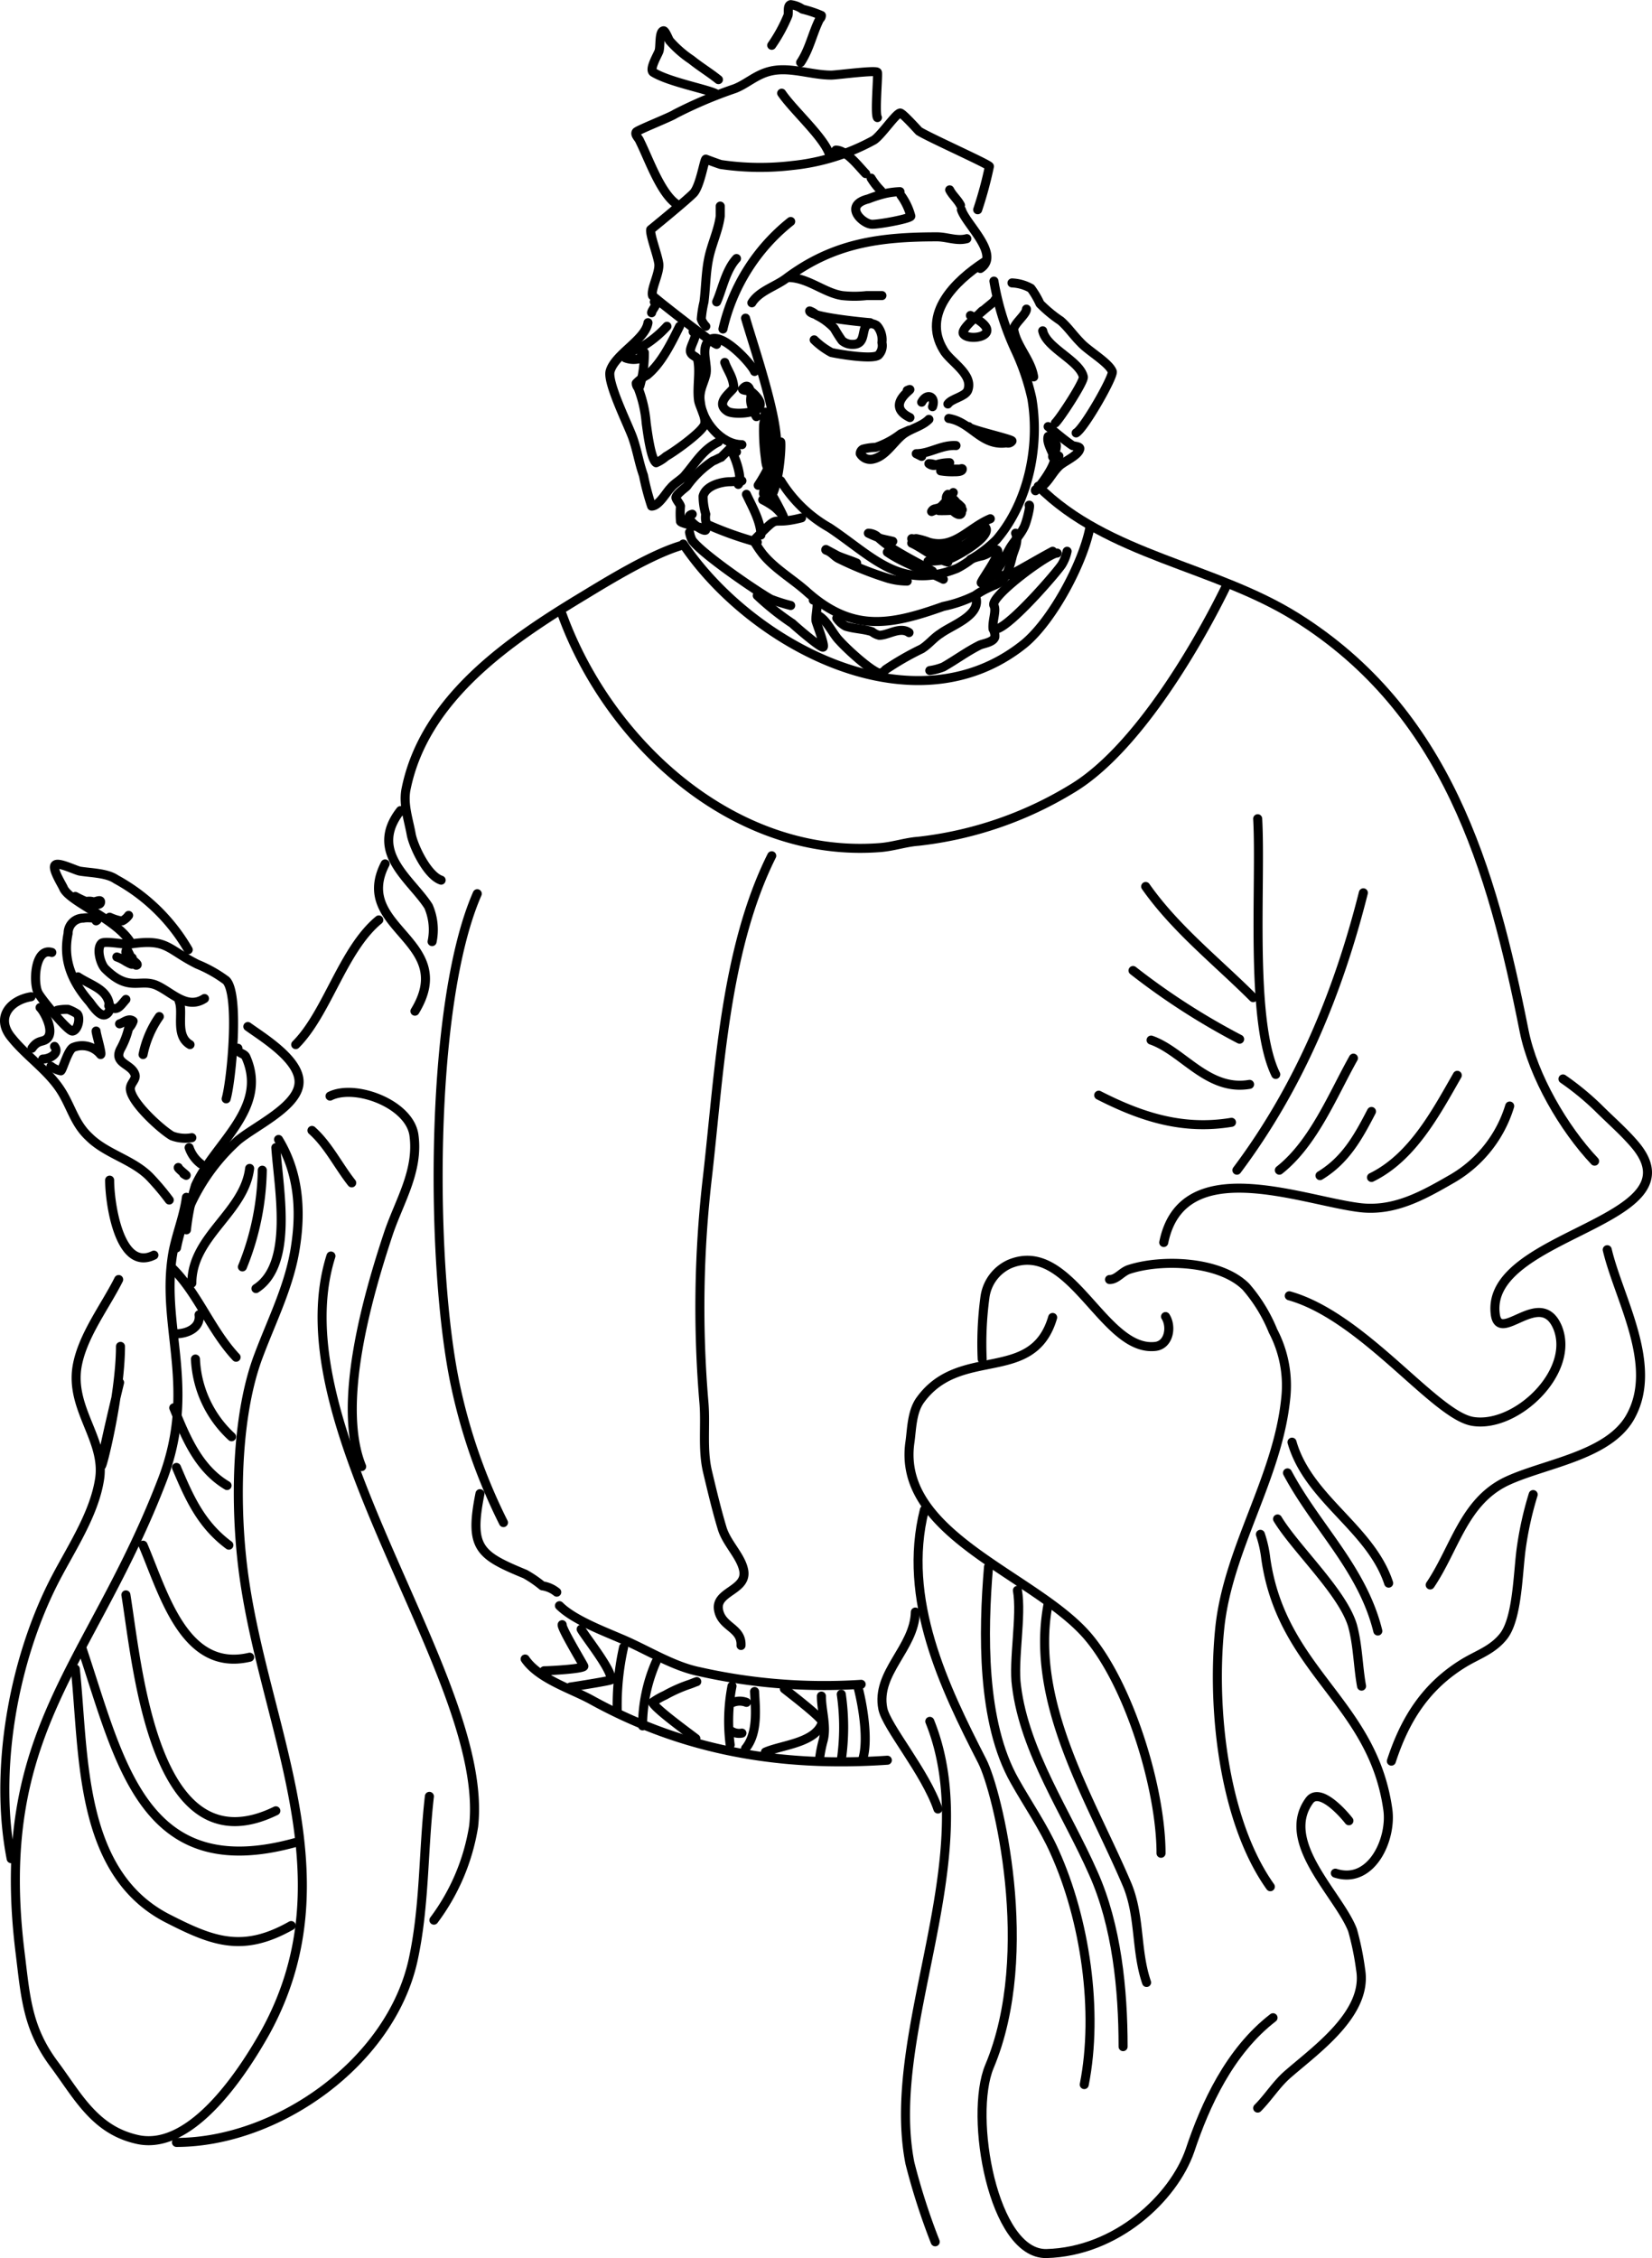 <svg xmlns="http://www.w3.org/2000/svg" data-name="Layer 1" viewBox="0 0 182.893 249.914">
  <path fill="none" stroke="#000" d="M143.6,144.2c8.2,2.3,16.1,13.2,20.3,13.9,4.8,0.8,11.4-5.5,9.4-10.4-1.9-4.5-6.5,2-6.9-1.5-1.1-9,22.9-10.1,15.4-18.8-1.2-1.4-2.7-2.7-4-4a30.191,30.191,0,0,0-3.9-3.2m-31.8-.5c-2.9-5.9-1.6-21.1-2-28.3m-2.3,38.9c6.9-9.2,11.2-19.6,14-30.7m-9.3,30.7c3.8-3,5.9-8.3,8.2-12.4m-3.7,13c2.8-1.7,4.2-4.2,5.7-7.1m0,7.3c4.5-2.2,7.1-7.1,9.5-11.3" transform="translate(-.862 -.787)" stroke-linecap="round" stroke-linejoin="round"/>
  <path fill="none" stroke="#000" d="M129.7,138.3c2-9.9,14.9-4.8,21.4-3.9,4,0.6,7.3-1.3,10.6-3.2a13.975,13.975,0,0,0,6.3-8m-28.4-12c-4-4-8.6-7.6-11.9-12.3m-1.4,9.3a76.585,76.585,0,0,0,11.8,7.6m-9.8.1c3.5,1.2,6.3,5.7,10.9,4.9M122.5,122c4.7,2.4,9.3,3.9,14.7,3m4.3,84.6c-5.2-7.3-6.5-19.8-5.6-28.6s6.4-16.6,7.3-25.4a12.972,12.972,0,0,0-1.4-7.5,17.437,17.437,0,0,0-3-4.9c-2.9-2.9-9.4-3.1-13-1.9-0.8.3-1.3,1.1-2.1,1.1" transform="translate(-.862 -.787)" stroke-linecap="round" stroke-linejoin="round"/>
  <path fill="none" stroke="#000" d="M109.6,151.2a38.3,38.3,0,0,1,.3-6.8,4.721,4.721,0,0,1,2.7-3.7c6.8-2.9,10.4,9.8,16.2,9.1,1.5-.2,1.8-2.2,1.1-3.3" transform="translate(-.862 -.787)" stroke-linecap="round" stroke-linejoin="round"/>
  <path fill="none" stroke="#000" d="M129.4,205.9c0-7.1-3.5-18.6-8.1-24-5.8-6.8-21.2-11.2-19.7-21.5,0.2-1.4.2-3.3,1.1-4.6,4.4-6.2,12.5-1.7,14.7-9.2M154.6,176c-2-6.1-8.9-9.3-10.7-15.6m9.5,20.9c-1.7-6.9-6.8-11.5-10-17.5m8.2,23.6c-0.4-2.2-.4-4.5-1-6.7-1.1-3.7-6.3-8.5-8.3-11.8m6.4,39.2c4,1.3,6.3-3.8,5.8-7.1-1.7-11.9-11.7-15.2-13.5-27.7a13.1,13.1,0,0,0-.6-2.7" transform="translate(-.862 -.787)" stroke-linecap="round" stroke-linejoin="round"/>
  <path fill="none" stroke="#000" d="M140.1,234.1c1.2-1.2,2.1-2.7,3.4-3.8,3.1-2.7,8.8-6.7,8-11.5a31.167,31.167,0,0,0-.9-4.4c-1.5-3.9-8.1-9.7-4.8-14.3,1.1-1.6,3.7,1.3,4.4,2.2m9-26.1c2.7-4,3.7-9.1,8.3-11.4,4.1-2,11.3-2.8,13.8-7.1,3.3-5.7-1.2-13.1-2.5-18.6" transform="translate(-.862 -.787)" stroke-linecap="round" stroke-linejoin="round"/>
  <path fill="none" stroke="#000" d="M154.9,195.7c1.5-4.6,3.8-8.3,8.1-10.9,1.5-.9,3.1-1.4,4.3-2.9,1.6-2,1.6-7.2,2-9.9a37.491,37.491,0,0,1,1.3-5.8m-42.8,54c-1.2-3.5-.7-7.2-2.1-10.7-4-9.5-10.9-20.2-8.8-31.2" transform="translate(-.862 -.787)" stroke-linecap="round" stroke-linejoin="round"/>
  <path fill="none" stroke="#000" d="M125.2,227.3c0-6.3-.7-13.4-3.3-19.2-2.9-6.6-7.6-13.4-8.5-20.7-0.4-2.8.6-7.8,0.1-10.6" transform="translate(-.862 -.787)" stroke-linecap="round" stroke-linejoin="round"/>
  <path fill="none" stroke="#000" d="M120.9,231.5c1.6-8.1.1-18.3-3.3-25.8-1.2-2.7-3-5.3-4.4-7.8-3.7-6.5-3.5-16.5-2.9-23.7" transform="translate(-.862 -.787)" stroke-linecap="round" stroke-linejoin="round"/>
  <path fill="none" stroke="#000" d="M103.2,167.9c-2.5,9.9,2.2,19.6,6.4,27.8,1.7,3.3,6.1,21.2.8,33.8-2.3,5.5.4,20.8,6.3,20.7,7.8-.2,14.1-6.2,15.9-11.4,1.7-5.1,4.4-11,9.2-14.7" transform="translate(-.862 -.787)" stroke-linecap="round" stroke-linejoin="round"/>
  <path fill="none" stroke="#000" d="M104.4,248.9a73.19,73.19,0,0,1-2.8-8.7c-2.9-14.7,8.3-33.8,2.2-48.9" transform="translate(-.862 -.787)" stroke-linecap="round" stroke-linejoin="round"/>
  <path fill="none" stroke="#000" d="M104.7,201c-1.4-4.1-5.7-9.1-6.1-11.1-0.8-4,3.5-6.7,3.6-10.7M115.8,54.6c7.7,7.7,19.5,8.8,28.6,14.5C161,79.5,166,96.8,169.6,114.9c1,5,4.4,10.8,7.8,14.4" transform="translate(-.862 -.787)" stroke-linecap="round" stroke-linejoin="round"/>
  <path fill="none" stroke="#000" d="M76.5,61c7.5,11.2,25.6,20.9,37.8,11,3.1-2.6,6.4-8.8,7.2-12.7M49.7,98.2c-1.5-.5-3-3.6-3.3-5-0.3-1.7-.9-3.3-0.6-5,2-10.1,11.4-16.5,19.7-21.5,2.8-1.7,7.7-4.7,11-5.6M48.7,105a6.507,6.507,0,0,0-.4-3.9c-1.9-3-6.7-6-3.1-10.6m1.6,22.2c4.8-7.9-7-9.1-3.3-16.3m-9.9,20c3.5-3.5,5.2-10.5,9.2-13.8m13.8,66.7a63.065,63.065,0,0,1-5.3-15.1c-2.8-13-3-42.2,2.4-54.5M62.5,177a3.287,3.287,0,0,0-1.6-.7A12.736,12.736,0,0,0,59,175c-5.1-2.1-6.2-2.9-5-8.9" transform="translate(-.862 -.787)" stroke-linecap="round" stroke-linejoin="round"/>
  <path fill="none" stroke="#000" d="M136.5,65.9C133,73,126.4,84,119.5,88.1a41.471,41.471,0,0,1-17,5.8c-1.4.1-2.8,0.6-4.3,0.7-16,1.2-29.9-11.5-35.1-25.8M86.3,95.5c-5.2,10.4-5.8,24-7.1,35.4a124.884,124.884,0,0,0-.4,25.2c0.2,2.5-.2,5.1.4,7.6,0.5,2.1,1,4.2,1.6,6.2,0.5,1.7,2.1,3.1,2.4,4.7,0.4,2.2-3.1,2.3-2.8,4.3s2.6,2,2.5,4m-62.5-44A21.765,21.765,0,0,1,27.2,127c1.8-1.5,6.1-3.5,6.7-5.9,0.7-2.7-3.8-5.4-5.6-6.7" transform="translate(-.862 -.787)" stroke-linecap="round" stroke-linejoin="round"/>
  <path fill="none" stroke="#000" d="M21.5,136.9a26.613,26.613,0,0,1,1-4.9c2.1-4.7,8.1-8.5,5.6-14.2-0.2-.5-1-0.4-0.9-1m13.7,46.3c-2.8-6.9.7-19,3-25.9,1.2-3.5,3.3-6.8,2.8-10.7-0.4-3.5-6.5-5.8-9.3-4.4m2.4,9.6c-1.5-1.9-2.6-4.2-4.4-5.8" transform="translate(-.862 -.787)" stroke-linecap="round" stroke-linejoin="round"/>
  <path fill="none" stroke="#000" d="M48.9,213.3a23.466,23.466,0,0,0,4.4-10.4c1.8-16.5-21.8-44.1-15.8-63.1m-16-6.5c-0.3,2.3-1.3,4.5-1.6,6.8-1.1,7.8,2.7,14.4-1,24.3C11,185.1,0,192.2,3.1,217c0.6,4.9.8,8.3,3.8,12.3,2.6,3.5,4.5,7.3,9.3,8.3,6,1.2,11.7-7.7,14.1-12,9.7-17.8-.9-34.6-2.7-52.6-0.7-6.8-.5-15.9,1.9-22.2,1.5-4,3.5-7.9,4.1-12.2,0.6-4,.3-8.1-1.9-11.7" transform="translate(-.862 -.787)" stroke-linecap="round" stroke-linejoin="round"/>
  <path fill="none" stroke="#000" d="M2.1,206.5c-1.9-9.7.2-21.6,4.6-30.4,1.8-3.6,4.6-7.6,5.2-11.7,0.6-4.3-3.3-7.7-2.5-12.4,0.6-3.4,3.1-6.6,4.6-9.6m0.2,7.4c0,8-4.7,23-.1,4m6.3,84.1c11.1,0,23.7-8.8,26.2-20.2,1.3-6,1.1-12,1.8-18.1M9.2,185.5c1,9.4.3,22.7,10.4,27.7,4.9,2.5,8.2,3.7,13.5.7M9.9,183.1c4.3,12.8,6.8,26.3,23.7,21.6M14.8,177.3c1.3,8,3.1,30.5,16.6,23.9M16.7,171.8c2.3,5.4,4.6,14.1,11.8,12.4m-8.1-21c1.4,3.3,2.7,6.3,5.8,8.6m-6.1-15.2c1.3,3.2,2.7,6.7,5.9,8.6m-3.5-14a12.43,12.43,0,0,0,4,8.6M20,141.2c2.8,2.8,4.2,6.8,7,9.8m-6.6-2.6c1.1,0,2.7-.6,2.5-2.1m4.8-5.3a29.63,29.63,0,0,0,2.2-10.7m-0.7,13.1c4.2-2.7,2.5-11.1,2.2-15.6m-9.3,15c0-5.2,5.8-7.8,6.4-12.7M13,131.4c0,2.6,1.1,10.2,4.9,8.3m44.9,38.8c1.5,1.5,4.6,2.7,6.7,3.6,2.9,1.2,5.8,3.1,8.8,3.7a62.859,62.859,0,0,0,17.9,1.4M59,184.4c1.5,2.2,5.1,3.3,7.3,4.5,10.3,5.7,21.1,7.5,32.8,6.7" transform="translate(-.862 -.787)" stroke-linecap="round" stroke-linejoin="round"/>
  <path fill="none" stroke="#000" d="M85.6,194.7c1.8-.8,5.6-1,6.3-3.3,0.1-.4-3.7-3.3-4.2-3.7m-9.8,5.5c-0.9-.7-4.5-3.3-4.8-4a8.7,8.7,0,0,1,1.4-.8,15.95,15.95,0,0,1,2.7-1.2c0.3-.1.5-0.2,0.8-0.3" transform="translate(-.862 -.787)" stroke-linecap="round" stroke-linejoin="round"/>
  <path fill="none" stroke="#000" d="M91.6,195.4a14.158,14.158,0,0,1,.4-2c0.4-1.6-.2-3.3-0.2-4.9m2.2,7.1a25.508,25.508,0,0,0,0-7.3m2.4,7.1c0.6-2.1,0-5.7-.5-7.7M72,191.8a17.755,17.755,0,0,1,1.5-7.1m-4.3,5.6a29.32,29.32,0,0,1,.7-7.2M64,187.5c0.7-.1,4.5-0.7,4.5-0.8,0.2-1-2.8-4.7-3.3-5.6" transform="translate(-.862 -.787)" stroke-linecap="round" stroke-linejoin="round"/>
  <path fill="none" stroke="#000" d="M61.1,185.7c0.6,0,4.3-.2,4.4-0.5,0-.1-2.5-4.2-2.4-4.6m20.3,13.7c1.4-1.7,1.1-4.4,1-6.3m-2.7,5.9a20.363,20.363,0,0,1,.2-6.5m-0.2,4.9a1.668,1.668,0,0,0,1.3.3m-1.2-3.3a2.046,2.046,0,0,1,1.7-.1m-60-77.9c-2,1.3-3.7-.8-5.4-1.5-1.8-.7-3,0.8-5.6-1.8-0.5-.5-1-2.2-0.4-2.8,0.3-.3,2.4.1,3,0.1,4.3-.7,4.2.5,7.6,2.2a14.527,14.527,0,0,1,3.2,1.8c1.5,1.5.6,11,0,13.1" transform="translate(-.862 -.787)" stroke-linecap="round" stroke-linejoin="round"/>
  <path fill="none" stroke="#000" d="M13.8,106.7a4.671,4.671,0,0,1,1,.5c1.8,1-.5-0.7.1-1.3,0.1-.1.8,1.9,1.1,1.7,0.3-.1-0.8-0.7-0.5-0.8m-0.3-1.9c-1.7-2.5-6.6-4.3-7.3-5.8-0.1-.3-1.4-2.3-0.9-2.6,0.4-.3,2.2.6,2.7,0.7,1.2,0.2,3,.2,4,0.9a20.67,20.67,0,0,1,8,7.8M13,102.3a5.638,5.638,0,0,0,1.2.4m0.9-.6a1.874,1.874,0,0,1-.7.6" transform="translate(-.862 -.787)" stroke-linecap="round" stroke-linejoin="round"/>
  <path fill="none" stroke="#000" d="M9.2,100c1.1,0.6,2.8,1.3,2.8.6,0-.3-0.5,0-0.8,0a1.388,1.388,0,0,0-.9,0,2.2,2.2,0,0,0,1.6,0m10,15.8c-1.7-1-.7-3.5-1.2-4.8m-4,5.9a11.16,11.16,0,0,1,1.8-4.2m4.6,16.3a3.8,3.8,0,0,1-1.3-1.8m-0.6,2.9c0.9,0.6-.7-0.6-0.6-0.7M4.3,111.1c-2.4.4-4,2.4-2.1,4.6,1.7,2.1,4.2,3.7,5.6,6.1,1,1.7,1.4,3.4,2.9,4.8,1.9,1.9,4.8,2.5,6.7,4.4a27.462,27.462,0,0,1,2.2,2.6M9.5,108.9c1.5,1,3.5,1.4,3.5,3.5a0.752,0.752,0,0,1-.5.7c-0.6.2-1.4-1-1.7-1.4-2-2.3-3-4.7-2.4-7.6a1.685,1.685,0,0,1,1.7-1.7c0.4-.1,2,0,1.4.3m-4.3,9.9a4.869,4.869,0,0,1,1.2-.1,4.671,4.671,0,0,1,1,.5c0.4,0.4.1,1.8-.5,1.9-0.5.1-3.5-3.6-3.8-4.2-0.6-1.1-.4-5.1,1.5-4.5" transform="translate(-.862 -.787)" stroke-linecap="round" stroke-linejoin="round"/>
  <path fill="none" stroke="#000" d="M4.4,116.8c0.7-1,1.2-.6,1.7-1.1,0.8-.8-0.3-2.9-0.8-3.4M5.6,118c0.7,0,1.9-.6,1.3-1.4m15.2,10.1a4.158,4.158,0,0,1-2.2-.2c-1.2-.7-4.4-3.6-4.6-5.1-0.1-.7.7-1.1,0.5-1.7-0.4-1.2-2.4-1.2-1.6-2.8a9.172,9.172,0,0,0,.9-2.3,2.177,2.177,0,0,0,.5-0.8c-0.5-.4-1.1.2-1.5,0.3m-7.6,4.7a2.7,2.7,0,0,0,1.1.5c0.2-.1.8-2.4,1.4-2.6a2.617,2.617,0,0,1,3,.8c0.2,0-.5-2.3-0.5-2.6m1.4-2.8c0.9,0.7,1.2.1,1.9-.7M87.3,54a14.959,14.959,0,0,0,5.4,5.2c4.8,3.2,7.8,7,14.1,4.5a9.908,9.908,0,0,0,1.7-1.1,13.947,13.947,0,0,0,2.7-2.1c3.5-4.1,4.8-10.3,3.9-15.6a25.492,25.492,0,0,0-1.8-5.3,29.929,29.929,0,0,1-2.4-7.7" transform="translate(-.862 -.787)" stroke-linecap="round" stroke-linejoin="round"/>
  <path fill="none" stroke="#000" d="M105.8,45.5c0.4-.6,1.9-0.8,2.2-1.5,0.7-1.8-2-3.2-2.7-4.5-2.4-4,1.3-7.6,4.5-9.7m-0.2,5.4-0.2.2" transform="translate(-.862 -.787)" stroke-linecap="round" stroke-linejoin="round"/>
  <path fill="none" stroke="#000" d="M108.3,35.7c4.3,2.2-.3,3-0.8,2-0.3-.7,3.2-3.3,3.7-3.8a0.2,0.2,0,0,0-.2.1M88.1,31.5c2.2,0,4,1.7,6,2a12.188,12.188,0,0,0,2.7,0h1.7M91,38.4a8.467,8.467,0,0,0,1.9,1.4c0.9,0.2,4.5.8,5.2,0.3a1.485,1.485,0,0,0,.4-1.4,2.383,2.383,0,0,0-.5-1.8l-0.1-.1h0a1.421,1.421,0,0,0-.6-0.2,0.864,0.864,0,0,0-.6.3c-0.4.7-.1,2-1.4,2a1.746,1.746,0,0,1-1.2-.4c-0.3-.4-0.6-0.9-0.9-1.4a6.69,6.69,0,0,0-1.9-1.4,2.177,2.177,0,0,0-.8-0.5c0,0.7,6.5,1.3,6.7,1.3M101.6,47c-3.1-1.5,1.1-3.6-.3-3m1.6,1.3c0.6-1.1,1.6-.6,1.2.5m1.8,1.3c2.5,0.4,3.6,3.1,6.4,2.7a0.517,0.517,0,0,0,.6-0.2c0.1-.2-4.9-1.3-4.8-1.6m-4.4-.8c-0.8.8-2,1-2.9,1.7-1.1.9-1.9,2.4-3.3,2.7a1.28,1.28,0,0,1-1.4-.6,0.55,0.55,0,0,1,.3-0.5,5.9,5.9,0,0,1,1.4-.2,9.438,9.438,0,0,0,2.8-1.5l0.9-.4m1.4,2.9-0.6-.3c1.5,0,2.8-1,4.4-.9M105,52.9a7.569,7.569,0,0,0,1.5.1c0.3,0,.9,0,0.9-0.3,0-.1-0.2,0-0.3,0h-0.9c-0.9,0-1.7-.6-2.5-0.6a0.876,0.876,0,0,0,.6.2A4.717,4.717,0,0,1,106,52m-0.7,5.2a7.388,7.388,0,0,0,2.1,0H107a16.2,16.2,0,0,1-2.2.1,2.092,2.092,0,0,1,.4-0.6,17.409,17.409,0,0,0,1.2-1.4,3.508,3.508,0,0,1-.5.8,4.968,4.968,0,0,1-1.9,1.3,0.536,0.536,0,0,1,.4-0.3,11.044,11.044,0,0,1,1.6-.3c0.1-.2-0.5-0.6-0.2-0.8a2.9,2.9,0,0,1,1.5.9c0,0.1-.3-0.3-0.3-0.2-1.1-1-.4-0.7-0.1,0,0.2,0.3.6,0.8,0.3,1-0.5.3-2.1-1.5-1.4-2.2m-0.5,6.3c-0.8-.3-1.7-0.8-2.5-1.1a3.81,3.81,0,0,0-1-.3c0,0.2.3,0,.5,0a7.366,7.366,0,0,1,1.4.4c2.8,0.8,4.4-1.6,6.8-2.6M104.1,64c-1.4-.8-2.8-1.5-4.1-2.3a11.6,11.6,0,0,1-2.1-1.6,1.67,1.67,0,0,0-.9-0.3c0.4,0.2.9,0.4,1.4,0.6,0.4,0.1.9,0.2,1.3,0.3M84.8,54.5a17.27,17.27,0,0,0,2-4.1c0.4-2.9-2.6-11.6-3.4-14.4" transform="translate(-.862 -.787)" stroke-linecap="round" stroke-linejoin="round"/>
  <path fill="none" stroke="#000" d="M83,50c-2.3,0-4.4-2.6-4.6-4.7-0.2-1.2.3-1.9,0.6-3s-0.6-2.8.3-3.8c1.3-1.3,4.8,2.6,5.1,3.4" transform="translate(-.862 -.787)" stroke-linecap="round" stroke-linejoin="round"/>
  <path fill="none" stroke="#000" d="M84.6,46.9a3.552,3.552,0,0,1-.4-0.9,2,2,0,0,1-.2-1.3c0-.5-0.2-1.7-0.9-0.9-0.2.2,0.6,0.2,0.9,0.3,0.4,0.3,1.2,1.1,1,1.6-0.2.9-3,1-3.6,0.6-1.4-.9.3-2,0.7-2.6a3.553,3.553,0,0,0-.2-1c-0.2-.6-0.6-1.2-0.8-1.8m4.3,13.6c0.9-1.8.2-4.3,0.2-6.3V46.8a0.535,0.535,0,0,0,0-.4c-0.1.5-.1,0.9-0.2,1.4a22.954,22.954,0,0,0,.2,3.7s0.1,1.2.3,0.9c0.3-.3,0-1.9,0-2.3A5.153,5.153,0,0,0,86,48m-0.1,8.1c1.1-.7,1.5-5.5,1.4-6.4" transform="translate(-.862 -.787)" stroke-linecap="round" stroke-linejoin="round"/>
  <path fill="none" stroke="#000" d="M86.2,55.7c0.6-.2.3-4.4,0.3-5.2v1.1c0,1.1-.4,2.3-0.1,3.3,0.1,0.3.2-.5,0.3-0.8a28.055,28.055,0,0,0,0-4.1c-0.2-.2-0.1.5-0.1,0.7l-0.3,1.5c-0.2,1.1-.6,2.1-0.9,3.2-0.1.3,0.4-2.5,0.4-2.4m23.6-22.5c2.3-1.5-1.6-4.9-2.1-6.5M106,21.8c0.3,0.6.9,1.1,1.2,1.7" transform="translate(-.862 -.787)" stroke-linecap="round" stroke-linejoin="round"/>
  <path fill="none" stroke="#000" d="M80.2,38.9c-0.6-.2-7.1-5.3-7.1-5.4-0.2-.7.8-2.5,0.7-3.5-0.1-.9-1-3.2-0.9-3.8,0,0,4.3-3.5,4.8-4.1,0.7-.9,1.1-3.5,1.3-3.7,0,0,1.6.6,1.7,0.6a29.857,29.857,0,0,0,7.9.1,23.653,23.653,0,0,0,9-2.8c0.8-.5,2.4-2.9,2.9-3,0.2-.1,1.9,1.8,2.1,2,1.1,0.7,7.6,3.6,7.8,3.9a42.736,42.736,0,0,1-1.3,4.8" transform="translate(-.862 -.787)" stroke-linecap="round" stroke-linejoin="round"/>
  <path fill="none" stroke="#000" d="M84.1,34.3c0.8-1.3,2.6-1.8,3.8-2.7,5.2-3.9,10.3-4.6,16.7-4.6,1.1,0,2.2.5,3.3,0.2m-27,10a21.269,21.269,0,0,1,7.5-11.9m-8.2,8.9c0.6-1.3,1-3.5,2.2-4.8M79,36.9a2.177,2.177,0,0,1-.5-0.8,12.5,12.5,0,0,1,.3-1.9c0.2-1.6.2-3.2,0.5-4.7,0.3-1.6,1.1-3.2,1.3-4.8V23.6M100.5,22a8.752,8.752,0,0,0-1.6.2,13.894,13.894,0,0,0-1.9.6c-2.8.7-.7,2.7,0.3,2.8,0.5,0.1,4.4-.6,4.4-0.9a6.963,6.963,0,0,0-1.1-2.3m-7.2-5c1.2,0,2.6,1.9,3.3,2.6m-4-2.1c-0.6-1.9-4-4.9-5.3-6.8m11,10.8a7.551,7.551,0,0,1-1.1-1.4" transform="translate(-.862 -.787)" stroke-linecap="round" stroke-linejoin="round"/>
  <path fill="none" stroke="#000" d="M75.8,23.4c-1.8-1.2-3.1-5-4.1-7-0.1-.3-0.6-0.7-0.4-1,0.1-.2,3.9-1.7,4.3-2a48.425,48.425,0,0,1,6.6-2.8c1.3-.5,2.3-1.5,3.8-1.9,2.2-.6,4.6.4,6.9,0.4,0.6,0,5-.6,5.1-0.3,0.1,0.2-.3,4.6,0,5m-11.7-8a17.4,17.4,0,0,0,1.8-3.3c0.1-.3-0.1-1.1.3-1.2a2.947,2.947,0,0,1,1.3.5,12.93,12.93,0,0,1,2.1.7,0.52,0.52,0,0,1-.2.4c-0.8,1.6-1.1,3.3-2.1,4.8m-9.3,3.5c-0.8-.5-5.2-1.3-7-2.4-0.5-.3.4-1.8,0.6-2.3,0.2-.4,0-2.2.5-2.3,0.2-.1.6,1,0.7,1.1a12.065,12.065,0,0,0,2.4,2.1c1,0.8,2,1.4,3,2.2M120,48.7c0.9-.5,4.2-6.3,4-6.8-0.4-1-2.7-2.3-3.5-3.2-0.8-.8-1.4-1.7-2.2-2.4a14.54,14.54,0,0,1-2.3-1.9,9.5,9.5,0,0,0-1-1.7,4.688,4.688,0,0,0-2.1-.6" transform="translate(-.862 -.787)" stroke-linecap="round" stroke-linejoin="round"/>
  <path fill="none" stroke="#000" d="M117.7,47.6c0.6-.6,3.2-4.6,3.1-5.1-0.4-1.8-4.1-3.2-4.5-5.1M115.5,55c1.3-.4,1.7-1.8,2.7-2.7,0.6-.5,2-1.1,2.2-1.8,0.1-.3-0.5-0.3-0.8-0.4-0.9-.6-1.8-1.4-2.7-2.1m-1.6-5.5c-0.3-1.9-1.9-3.4-2.2-5.2-0.1-.6,1.4-1.7,1.4-2.3M80.4,49.7c-1.8.9-2.5,2.3-3.8,3.8-0.5.5-1.1,0.8-1.5,1.3-0.5.5-1.3,2-2.1,2a27.881,27.881,0,0,1-.9-3.4c-0.5-1.4-.7-2.8-1.2-4.2s-2.8-6-2.5-7.3c0.5-1.9,3.9-3.5,4.2-5.4" transform="translate(-.862 -.787)" stroke-linecap="round" stroke-linejoin="round"/>
  <path fill="none" stroke="#000" d="M77.6,37.5c0.7,0.2-.4,1.6-0.3,2.2,0.1,0.5.7,0.5,0.8,0.9,0.3,1.3-.1,3.1.1,4.5,0.1,0.7,1,2.1.6,2.8-0.5.9-3.3,2.9-4.2,3.4a4.129,4.129,0,0,1-1.1.7c-0.6-.4-1-3.7-1.1-4.4a13.77,13.77,0,0,0-.9-3.9,0.764,0.764,0,0,1-.2-0.5,4.7,4.7,0,0,1,1.2-.9c1.6-1.3,2.7-3.6,3.6-5.4" transform="translate(-.862 -.787)" stroke-linecap="round" stroke-linejoin="round"/>
  <path fill="none" stroke="#000" d="M71.7,43.5a13.047,13.047,0,0,0,.5-3.7s-0.5.6-.6,0.7a2.573,2.573,0,0,1-1.5-.1,2.445,2.445,0,0,1,1.1-.9,9.25,9.25,0,0,1,1-.5,12.1,12.1,0,0,0,2.5-2.1m36.7,27.7c0.4-.2,1-0.1,1.5-0.3,1.5-.8,3-1.7,4.5-2.5" transform="translate(-.862 -.787)" stroke-linecap="round" stroke-linejoin="round"/>
  <path fill="none" stroke="#000" d="M89.6,58.1c-3.9,1-2-.8-5.3,2.5a13.029,13.029,0,0,0,1,1.5c1.3,1.6,3.2,2.7,4.8,4.1,5.1,4.6,9.3,3.8,15.2,1.7a14.491,14.491,0,0,0,3.5-1.2c2.6-1.8,3.2-.6,4.1-4.2,0.2-.9.8-1.7,0.4-2.7M85.1,60c0-1.5-1-3.2-1.6-4.5" transform="translate(-.862 -.787)" stroke-linecap="round" stroke-linejoin="round"/>
  <path fill="none" stroke="#000" d="M84.7,60.8a37.34,37.34,0,0,1-5.6-2,1.986,1.986,0,0,1-.1-1.1,6.929,6.929,0,0,1-.3-2c0.3-1.2,2.1-1.6,3-1.6,0.4,0,.9-0.1,1.3-0.1m8.6,15c0.9,0.6,1.5,2,2.2,2.7,0.8,0.9,3.3,3.2,4.4,3.6a1.012,1.012,0,0,0,.7-0.4,31.833,31.833,0,0,1,4-2.3c0.8-.5,1.3-1.2,2.1-1.7,1.2-.9,4.5-2,3.9-4" transform="translate(-.862 -.787)" stroke-linecap="round" stroke-linejoin="round"/>
  <path fill="none" stroke="#000" d="M93.5,69.2a2.836,2.836,0,0,0,1,.9c1,0.3,2,.3,2.9.6a2.01,2.01,0,0,0,.8.4c1,0,2.3-1,3.3-.3M77.2,59.7a3.178,3.178,0,0,0,.3.9c1.2,1.6,7.4,5.8,8.7,6.5a18.659,18.659,0,0,0,2.2.7" transform="translate(-.862 -.787)" stroke-linecap="round" stroke-linejoin="round"/>
  <path fill="none" stroke="#000" d="M90.9,67.2c0.8-.2.2,1.6,0.3,2.3,0.1,0.4,1,2.7.8,2.9s-3.1-2.3-3.4-2.6a29.494,29.494,0,0,1-3.9-3.1M103.8,75a6.579,6.579,0,0,0,1.5-.4c1.4-.8,2.6-1.7,4-2.4,0.4-.2,1.5-0.3,1.7-0.9a1.486,1.486,0,0,0-.2-0.9c-0.1-.9.4-2,0.1-2.6-0.5-1,6.2-5.9,7-5.8" transform="translate(-.862 -.787)" stroke-linecap="round" stroke-linejoin="round"/>
  <path fill="none" stroke="#000" d="M111.2,70.4c1.6-.4,6.6-6.2,7.2-7.1a4.714,4.714,0,0,0,.6-1.5M95.7,63.1c-0.7-.3-1.4-0.5-2.1-0.8l-1.3-.7c-0.1.1,0.2,0.1,0.3,0.2,0.4,0.2.7,0.6,1.1,0.8a37.111,37.111,0,0,0,5.5,2.2,7.613,7.613,0,0,0,2.1.3m7-2.4a6.468,6.468,0,0,1,1.3-.4,3.128,3.128,0,0,0,1-.5c2.2-1.1-1.3,3.4-1.1,3.5,0.9,0.6,3-3.6,3.2-3.9,0.5-.8,1.1-1.4,1.5-2.2,0.3-.5.8-2.6,0.6-2.5m-11.2,6.2a10.679,10.679,0,0,0,2.5-.3c0.8-.3,4.5-2.4,3.9-3.4-0.2-.3-0.6.4-0.7,0.5a7.231,7.231,0,0,1-2.2,1.7c-0.5.2-2.2,0.5-2.5,0.9-0.5.6,2.9-1.5,2.5-1.1m-1.8,3.7c-2-1-4.3-1.7-6.2-3m6.7,1.1c-1.5-.4-2.7-1.5-4-2.1M77.5,57.7c-1.3.3,1.5,2.2,1.5,1.7,0-.2-2.6-0.6-2.8-0.9a9.652,9.652,0,0,1,0-1.7c-0.1-.3-0.4-0.6-0.5-0.9s1-1.1,1.2-1.3a11.009,11.009,0,0,1,2.9-2.8c0.3-.1.6-0.3,0.9-0.4l0.9-.9c0.4,0,1.6,3.3,1,3.9m32.9,0.7c0.6-.6,2.2-2.8,2.1-3.6-0.2-.7-0.9-1.7-0.7-2.4,0.1-.2.9,0.8,0.9,0.9,0.1,0.4-.4,1.7-0.4,1.3,0-.6,1.5.5,0.1-0.4M85.3,56.1a9.13,9.13,0,0,1,1.3.8,6.034,6.034,0,0,1,.8.8,0.53,0.53,0,0,0,.2.3c0.1,0-2.4-4.8-2-3.1m-3.4-4.2,0.2,0.1M73.3,34.2c0.6,0-.3.9-0.3,1.2" transform="translate(-.862 -.787)" stroke-linecap="round" stroke-linejoin="round"/>
</svg>

